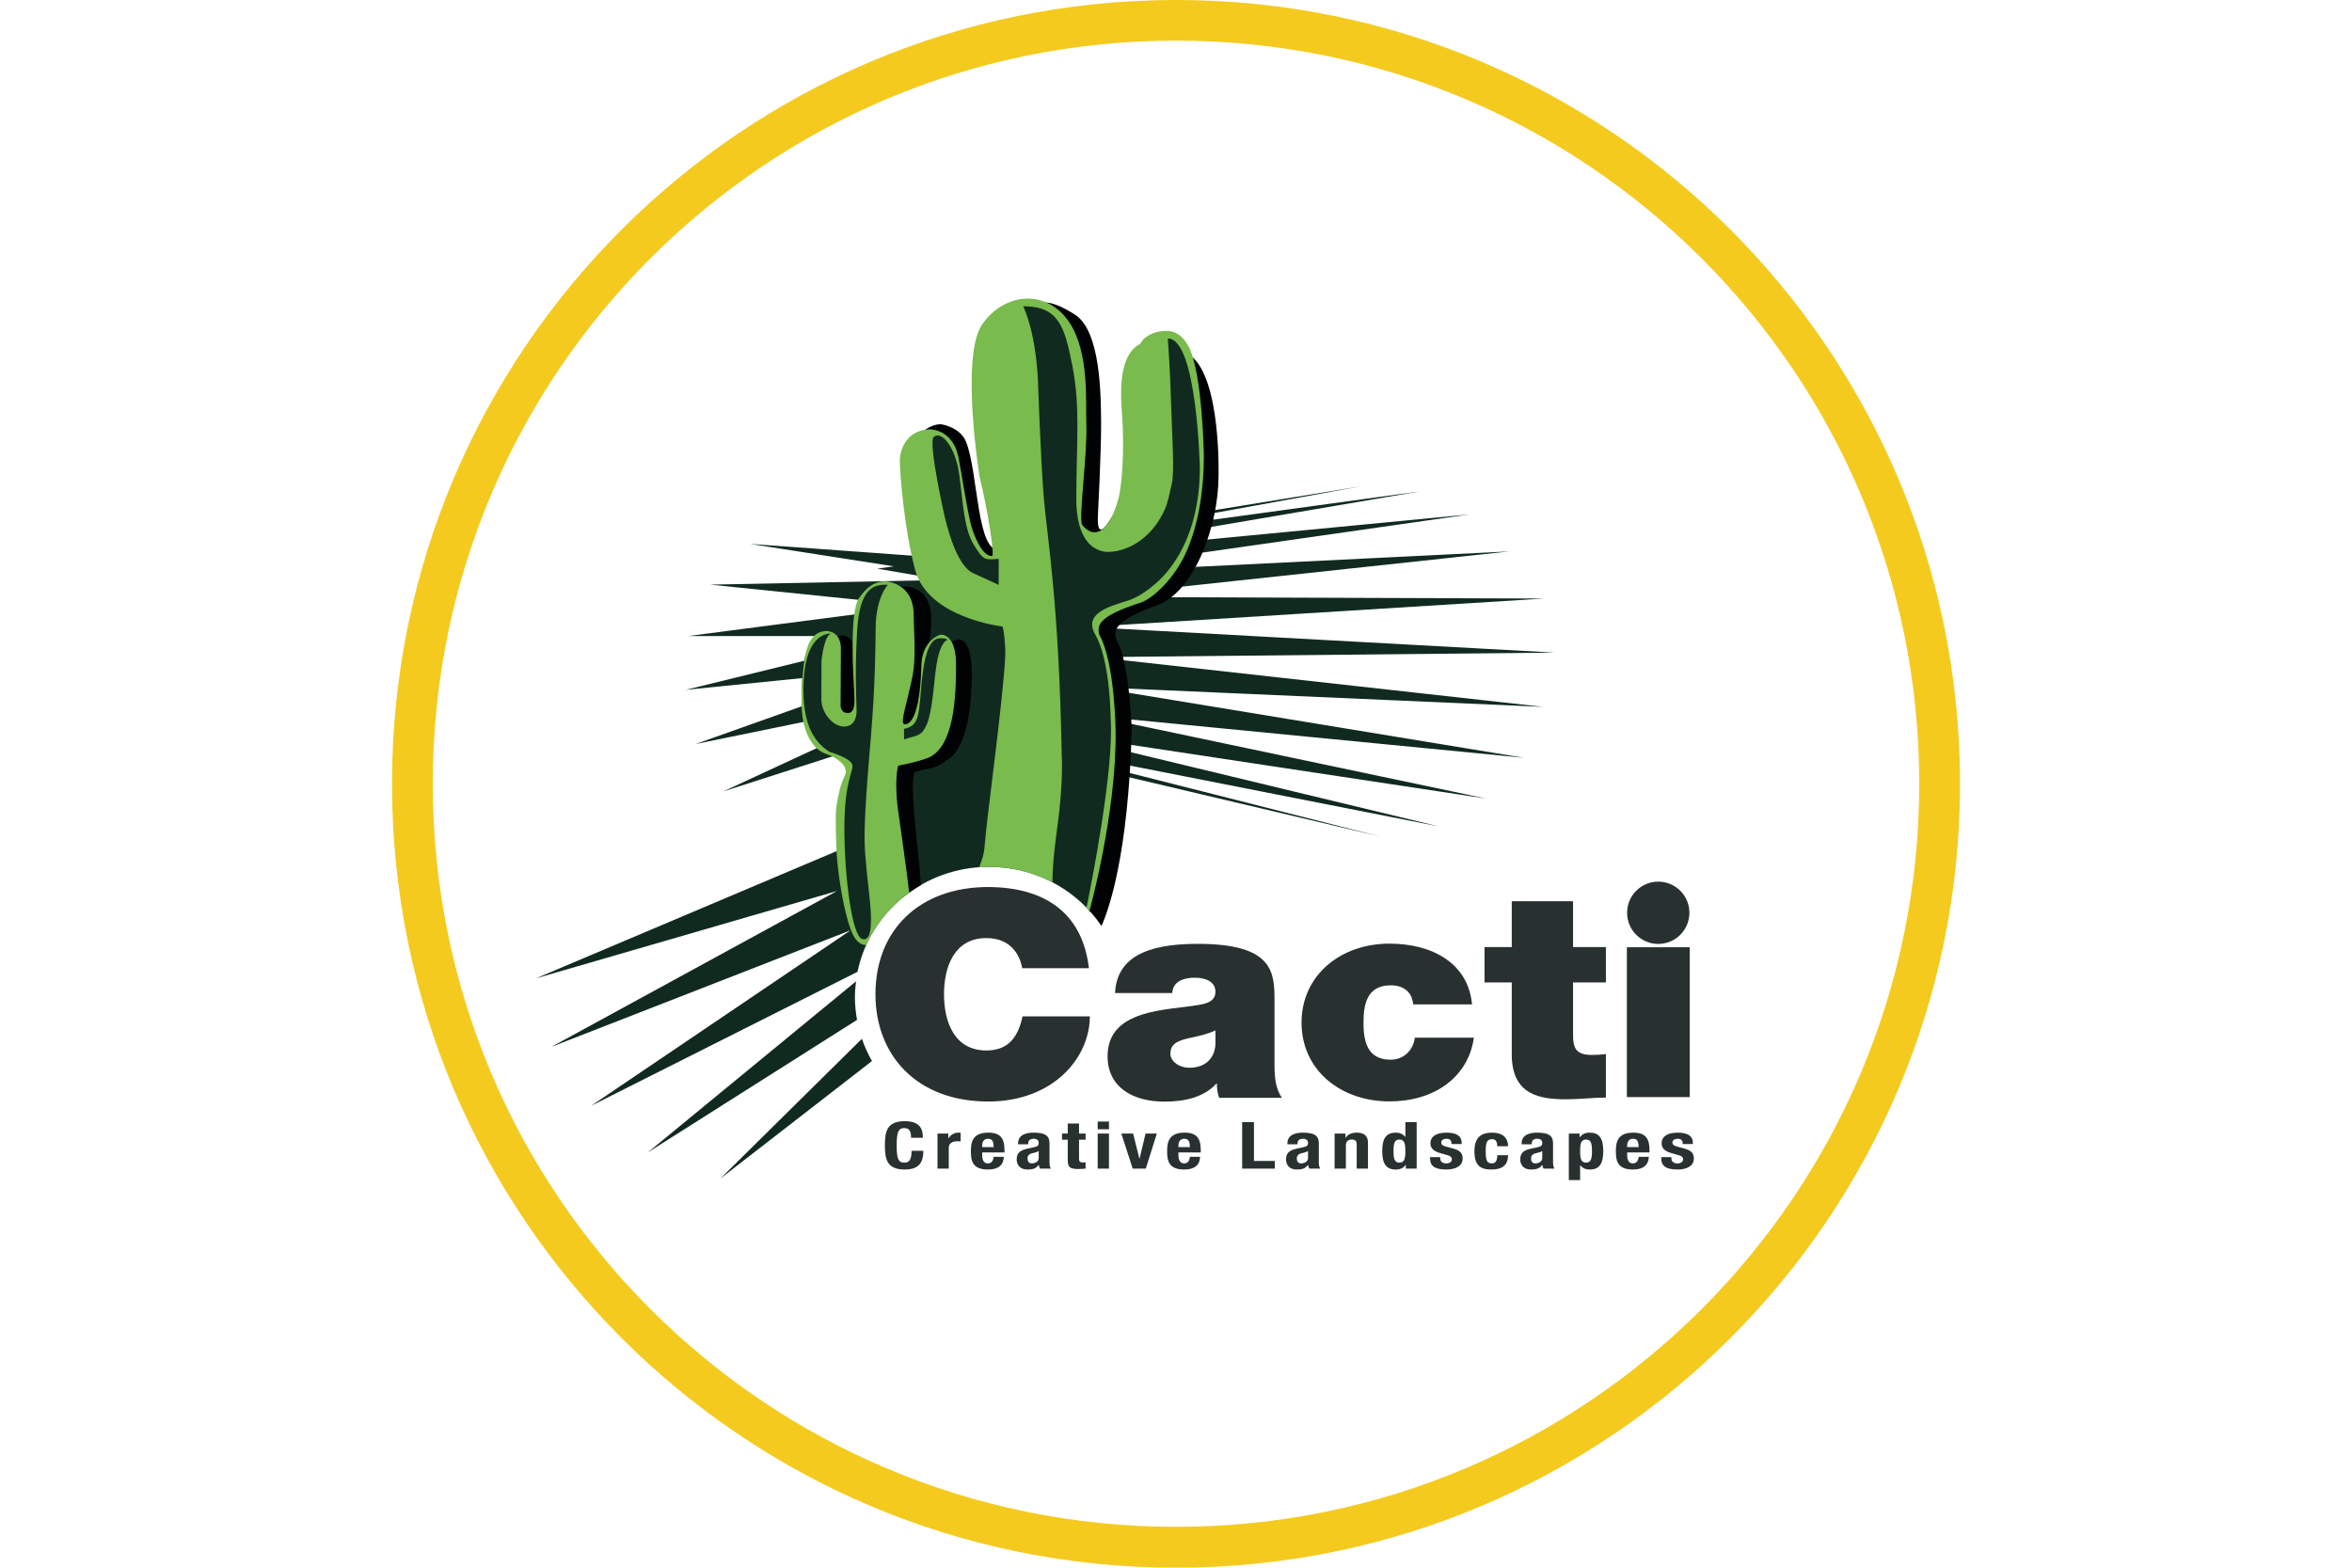 <?xml version="1.0" encoding="UTF-8"?>
<svg xmlns="http://www.w3.org/2000/svg" xmlns:xlink="http://www.w3.org/1999/xlink" width="1200" height="800" viewBox="0 0 437.43 437.43" version="1.1">
<defs>
<clipPath id="clip1">
  <path d="M 0 0 L 437.43 0 L 437.43 437.43 L 0 437.43 Z M 0 0 "/>
</clipPath>
</defs>
<g id="surface1">
<g clip-path="url(#clip1)" clip-rule="nonzero">
<path style=" stroke:none;fill-rule:nonzero;fill:rgb(95.699%,79.199%,12.199%);fill-opacity:1;" d="M 218.715 426.027 C 104.199 426.027 11.371 333.199 11.371 218.684 C 11.371 104.168 104.199 11.336 218.715 11.336 C 333.23 11.336 426.062 104.168 426.062 218.684 C 426.062 333.199 333.23 426.027 218.715 426.027 M 218.715 -0.004 C 97.922 -0.004 0 97.918 0 218.715 C 0 339.508 97.922 437.43 218.715 437.43 C 339.508 437.43 437.434 339.508 437.434 218.715 C 437.434 97.918 339.508 -0.004 218.715 -0.004 "/>
</g>
<path style=" stroke:none;fill-rule:nonzero;fill:rgb(6.699%,16.499%,12.5%);fill-opacity:1;" d="M 201.473 174.508 L 201.555 174.473 L 201.469 174.477 Z M 203.238 184.133 L 202.824 183.297 L 324.395 182.098 L 201.52 175.363 L 200.766 175.934 L 198.832 177.898 L 199.148 174.883 L 200.352 174.035 L 200.617 174.562 L 201.73 174.398 L 201.555 174.473 L 321.426 167.012 L 216.969 166.648 L 219.055 163.828 L 311.762 153.859 L 223.758 158.191 L 225.898 154.223 L 300.695 143.523 L 227.305 150.566 L 228.297 147.07 L 286.809 137.102 L 229.285 144.984 L 228.711 144.562 L 228.504 143.312 L 270.367 135.691 L 229.602 142.32 L 226.727 142.008 L 225.508 141.141 L 228.199 128.688 L 225.816 108.527 L 220.422 95.508 L 216.449 92.969 L 213.91 95.191 C 213.91 95.191 217.879 152.816 197.086 150.91 L 194.703 149.801 L 192.906 148.309 L 192.223 147.18 L 191.867 145.305 L 192.434 127.535 L 191.508 108.129 L 189.961 96.906 L 187.73 90.391 L 184.543 86.699 L 180.168 84.527 C 180.168 84.527 175.137 84.078 175.078 84.168 C 175.02 84.258 172.578 87.59 172.578 87.59 L 180.895 152.418 L 169.465 155.434 C 169.465 155.434 167.398 156.07 165.574 155.199 C 163.746 154.324 162.875 151.703 162.875 151.703 L 160.652 143.293 L 158.906 133.367 L 158.113 129.004 L 157.16 125.672 L 155.574 123.051 L 152.715 120.988 L 150.414 121.148 L 145.73 134.957 L 144.301 146.387 L 145.176 153.133 L 145.176 155.047 L 99.895 151.766 L 140.008 158.027 L 135.371 158.668 L 147.074 160.695 L 147.551 161.957 L 88.762 163.133 L 130.457 167.402 L 129.742 171.195 L 129.656 171.352 L 82.57 177.48 L 118.527 177.48 C 117.215 178.598 115.742 180.652 114.969 184.383 L 81.977 192.48 L 114.434 189.207 C 114.301 192.453 114.336 195.023 114.465 197.02 L 84.715 207.602 L 114.996 201.395 C 115.289 202.824 115.57 203.375 115.57 203.375 C 115.57 203.375 116.32 205.062 117.977 206.934 L 118.645 208.676 L 92.453 220.816 L 123.309 210.91 C 127.094 213.023 127.477 214.25 127.477 214.25 L 125.254 221.711 L 124.672 237.219 L 40.168 272.984 L 124.141 248.617 L 44.453 292.113 L 127.953 259.57 L 55.562 308.543 L 129.871 271.156 C 133.289 254.461 148.426 241.875 166.598 241.875 C 177.945 241.875 188.094 246.801 194.961 254.559 L 200.418 241.875 L 203.684 216.648 L 205.109 216.758 L 275.684 233.41 L 205.109 215.504 L 205.371 213.523 L 292.02 230.59 L 205.371 209.711 L 205.789 207.781 L 305.176 222.812 L 205.789 201.879 L 205.316 200.68 L 315.668 211.434 L 204.953 193.215 L 204.641 192.117 L 321.152 197.234 Z M 91.598 328.867 L 133.902 296.059 C 132.773 294.094 131.836 292.012 131.09 289.848 Z M 71.359 321.566 L 129.734 284.574 C 129.367 282.531 129.141 280.445 129.141 278.305 C 129.141 276.781 129.266 275.289 129.453 273.816 "/>
<path style=" stroke:none;fill-rule:nonzero;fill:rgb(0.4%,0.8%,1.199%);fill-opacity:1;" d="M 123.348 178.059 C 123.348 178.059 123.348 195.52 124.301 199.25 C 125.254 202.98 129.062 198.695 129.062 198.695 C 129.062 198.695 128.906 183.77 128.664 179.484 C 126.445 175.598 123.348 178.059 123.348 178.059 M 222.805 99.242 C 222.883 101.465 223.598 103.766 223.598 103.766 L 225.5 116.863 L 225.898 127.34 L 225.344 137.977 L 223.117 148.293 L 219.309 156.629 L 213.832 163.691 L 207.723 167.66 L 198.434 171.391 L 196.211 174.566 L 197.402 178.613 L 198.832 182.82 L 200.18 188.375 L 201.133 197.898 L 201.371 205.363 L 200.418 215.203 L 199.469 225.441 L 197.562 237.191 L 196.371 245.047 L 194.199 253.742 C 195.559 255.188 196.816 256.727 197.926 258.371 C 199.953 253.867 205.406 238.637 206.371 203.613 C 206.371 203.613 205.738 184.805 202.324 179.012 C 200.578 175.199 202.879 172.816 213.832 168.691 C 223.809 164.93 230.578 146.703 230.578 132.895 C 230.578 132.895 231.375 105.75 222.805 99.242 M 155.176 179.805 C 155.176 179.805 155.336 185.836 155.176 187.977 C 155.02 190.121 152.715 205.598 149.777 207.426 C 146.844 209.25 138.27 210.918 138.348 214.172 C 138.43 217.426 140.492 245.523 141.523 248.699 C 141.805 249.566 142.18 250.078 142.57 250.371 C 144.121 249.105 145.797 247.984 147.551 246.977 C 147.184 238.953 144.035 218.719 145.891 215.363 C 150.574 214.172 151.922 214.488 155.176 211.789 C 155.176 211.789 161.129 209.406 161.684 191.074 C 161.684 191.074 162.98 173.562 155.176 179.805 M 201.848 142.34 C 201.848 142.34 196.449 153.371 196.926 143.906 C 196.926 143.906 197.879 125.691 197.82 118.07 C 197.762 110.449 197.754 92.363 190.496 87.77 C 184.008 83.66 181.688 84.258 179.723 84.734 L 183.891 86.223 L 186.984 88.723 L 190.32 96.82 L 191.926 109.262 L 192.164 129.32 L 191.746 143.074 C 191.746 143.074 190.496 149.621 197.82 150.691 Z M 142.078 202.504 C 146.527 204.012 146.766 196.152 146.766 196.152 C 146.766 196.152 148.035 186.867 148.27 184.566 C 148.512 182.262 150.652 178.77 150.652 178.77 C 148.906 181.547 151.605 173.137 149.777 168.453 C 147.172 161.762 140.176 164.008 140.176 164.008 C 140.176 164.008 137.637 200.996 142.078 202.504 M 160.137 123.25 C 158.461 119.082 153.113 118.367 153.113 118.367 C 149.777 118.367 147.039 121.344 147.039 121.344 L 151.445 120.75 L 154.66 122.18 L 157.039 125.395 L 158.59 131.227 L 160.137 142.535 L 161.684 148.488 C 161.684 148.488 162.52 152.895 164.781 154.562 C 167.043 156.23 169.66 155.156 169.66 155.156 L 169.66 153.254 C 163.113 154.918 163.59 131.82 160.137 123.25 "/>
<path style=" stroke:none;fill-rule:nonzero;fill:rgb(47.499%,73.299%,30.199%);fill-opacity:1;" d="M 169.246 163.191 C 169.246 163.191 165.672 161.559 162.547 160.117 C 161.516 159.641 157.707 158.449 154.293 144.641 C 154.293 144.641 149.473 123.496 151.117 121.938 C 153.133 120.035 157.172 124.449 158.262 132.496 C 159.352 140.543 159.531 147.477 162.328 152.059 C 165.129 156.645 165.594 156.176 169.246 155.934 Z M 222.316 96.859 C 220.691 93.648 218.559 92.324 216.012 92.324 C 212.895 92.324 210.812 93.555 209.672 94.633 C 209.09 95.188 208.898 95.836 208.641 95.977 C 203.926 98.488 202.895 105.742 203.594 114.543 C 204.492 125.852 203.516 135.723 202.75 138.727 C 200.805 146.352 198.07 148.363 196.211 148.512 C 193.969 148.691 192.449 146.285 192.449 146.285 C 191.617 143.547 194.059 126.344 193.699 118.129 C 193.465 112.656 194.641 98.41 188.938 89.914 C 185.852 85.309 181.453 83.219 177.039 83.324 C 172.434 83.438 167.812 85.945 164.652 90.508 C 158.461 99.438 163.938 133.133 163.938 133.133 C 166.078 141.703 168.223 155.156 167.391 155.156 C 164.891 155.156 163.102 150.988 162.031 148.133 C 160.961 145.273 159.652 136.703 158.102 128.012 C 156.555 119.32 149.648 119.797 149.648 119.797 C 143.102 120.273 141.672 125.988 141.672 128.488 C 141.672 132.344 142.984 148.133 145.961 159.086 C 149.594 172.465 170.246 174.801 170.246 174.801 C 170.605 174.922 171.199 180.039 171.082 182.898 C 170.59 194.684 165.844 228.645 165.367 235.672 C 165.117 239.332 164.109 240.75 163.871 242.008 C 164.773 241.945 165.676 241.875 166.598 241.875 C 172.977 241.875 178.977 243.434 184.234 246.168 C 184.254 243.285 184.504 238.641 185.488 231.711 C 187.391 218.258 186.836 210.836 186.836 210.836 C 186.082 168.371 182.789 149.957 181.875 139.363 C 180.965 128.766 180.188 105.688 180.188 105.688 C 179.387 91.543 176.02 85.445 176.082 85.445 C 185.906 85.445 187.629 90.984 189.773 101.938 C 192.051 113.598 190.965 122.355 190.902 138.965 C 190.844 155.574 200.457 153.965 200.457 153.965 C 200.484 153.965 210.215 153.875 215.547 142.238 C 216.465 140.242 216.945 137.59 217.555 134.879 C 218.332 131.41 217.629 122.328 217.332 112.176 C 217.066 102.883 216.441 94.465 216.441 94.465 C 224.656 94.375 225.371 130.84 225.371 130.84 C 225.281 144.402 221.102 153.613 216.441 159.293 C 211.836 164.906 206.855 166.973 206.855 166.973 C 204.082 168.48 191.996 169.879 196.199 177.102 C 200.41 184.324 200.488 200.438 200.488 200.438 C 201.48 214.535 195.129 246.535 193.75 253.262 C 194.035 253.555 194.309 253.855 194.586 254.156 L 194.594 254.125 C 194.594 254.125 202.137 226.902 201.871 204.098 C 201.871 204.098 201.711 184.836 197.32 177.113 C 196.754 174.707 196.492 172.152 208.723 168.191 C 212.395 167.004 218.117 161.453 221.293 154.648 C 225.086 146.52 226.496 136.324 226.496 127.188 C 226.496 127.188 226.125 104.398 222.316 96.859 M 154.844 178.609 C 153.387 179.23 152.418 182.34 151.938 185.27 C 151.266 189.359 151.062 194.57 150.109 198.977 C 149.566 201.492 149.117 202.594 148.18 203.934 C 147.086 205.488 145.109 205.488 142.883 206.328 C 142.805 206.359 142.844 203.262 142.844 203.262 L 142.969 203.344 C 146.496 202.59 146.957 200.406 147.508 193.305 C 148.109 185.488 149.184 178.18 152.844 178.098 C 154.66 178.055 155.09 178.508 154.844 178.609 M 134.934 174.832 C 134.855 181.059 134.816 190.941 133.625 205.191 C 132.434 219.438 132.035 225.152 131.879 230.711 C 131.719 236.266 131.957 238.965 133.188 250.117 C 134.418 261.266 132.789 262.414 131.203 262.023 C 128.305 261.309 126.203 244.402 126.203 231.148 C 126.203 217.891 128.742 215.352 128.426 213.449 C 128.105 211.543 122.074 209.793 122.074 209.793 C 118.188 207.336 114.773 202.93 114.773 192.531 C 114.773 175.625 122.594 176.812 122.594 176.812 C 120.809 176.812 119.812 183.242 119.812 184.949 C 119.812 186.66 119.773 192.016 119.773 195.227 C 119.773 198.441 122.633 202.73 126.164 202.73 C 129.695 202.73 129.617 198.523 129.617 198.523 C 129.461 192.137 129.141 188.203 129.734 176.34 C 130.387 163.391 134.934 163.043 138.309 163.164 C 134.812 167.488 134.934 174.832 134.934 174.832 M 153.23 177.094 C 152.199 177.094 147.676 179.316 147.676 185.984 C 147.199 203.762 142.852 202.043 142.852 202.043 C 141.73 201.523 143.75 195.926 145.215 188.664 C 146.277 183.395 145.539 175.441 145.539 171.598 C 145.539 162.465 137.688 162.223 137.688 162.223 C 134.684 162.223 132.637 163.586 130.316 166.832 C 127.52 170.734 128.754 189.062 128.871 191.824 C 128.992 194.59 129.594 198.961 127.191 198.961 C 124.785 198.961 125.148 196.234 125.148 196.234 C 125.148 196.234 125.227 185.898 125.227 180.93 C 125.227 175.961 121.141 176.043 121.141 176.043 C 116.137 176.324 115.281 181.754 114.691 186.984 C 114.191 191.422 114.254 195.871 114.254 195.871 C 114.254 206.168 118.781 209.18 119.742 209.734 C 120.703 210.293 122.48 210.777 123.398 211.363 C 125.938 212.977 126.551 214.02 126.59 215.301 C 126.621 216.324 125.562 217.633 124.996 219.941 C 124.516 221.891 124.121 223.906 123.945 225.234 C 123.598 227.859 123.945 235.262 123.945 235.289 C 123.938 239.742 125.07 249.039 126.871 255.801 C 128.082 260.336 129.422 263.688 132.301 263.688 C 134.926 257.867 139.074 252.871 144.246 249.117 C 144.246 249.059 144.266 248.984 144.262 248.926 C 143.785 244.285 141.41 227.676 141.41 227.676 C 139.895 217.883 141.203 213.645 141.203 213.645 C 144.785 212.977 147.316 212.258 149.141 211.621 C 156.957 208.902 157.355 194.078 157.355 185.426 C 157.355 176.777 153.23 177.094 153.23 177.094 "/>
<path style=" stroke:none;fill-rule:nonzero;fill:rgb(16.1%,18.799%,18.799%);fill-opacity:1;" d="M 175.812 270.148 C 175.469 268.066 173.727 261.75 165.82 261.75 C 156.863 261.75 153.996 269.746 153.996 277.43 C 153.996 285.113 156.863 293.113 165.82 293.113 C 172.25 293.113 174.773 288.953 175.902 283.586 L 194.68 283.586 C 194.68 295.109 184.508 307.355 166.34 307.355 C 146.258 307.355 134.871 294.312 134.871 277.43 C 134.871 259.426 147.215 247.504 166.34 247.504 C 183.379 247.59 192.766 255.824 194.418 270.148 "/>
<path style=" stroke:none;fill-rule:nonzero;fill:rgb(16.1%,18.799%,18.799%);fill-opacity:1;" d="M 229.719 287.516 C 227.641 288.48 225.297 289.047 222.953 289.531 C 219.141 290.344 217.148 291.23 217.148 294.055 C 217.148 295.992 219.402 297.934 222.52 297.934 C 226.426 297.934 229.457 295.75 229.719 291.391 Z M 246.199 296.969 C 246.199 300.113 246.367 303.664 248.273 306.332 L 230.762 306.332 C 230.328 305.203 230.066 303.508 230.148 302.379 L 229.98 302.379 C 226.34 306.254 221.047 307.387 215.5 307.387 C 206.828 307.387 199.629 303.508 199.629 294.707 C 199.629 281.453 216.277 281.941 225.039 280.406 C 227.383 280 229.719 279.359 229.719 276.691 C 229.719 273.859 226.863 272.812 224.082 272.812 C 218.797 272.812 217.762 275.316 217.668 277.094 L 201.711 277.094 C 201.973 271.199 205.098 267.723 209.516 265.785 C 213.848 263.844 219.578 263.363 224.867 263.363 C 246.367 263.363 246.199 271.68 246.199 279.758 "/>
<path style=" stroke:none;fill-rule:nonzero;fill:rgb(16.1%,18.799%,18.799%);fill-opacity:1;" d="M 284.887 280.258 C 284.715 278.562 284.105 277.188 282.969 276.301 C 281.926 275.414 280.441 274.93 278.609 274.93 C 271.977 274.93 271.02 280.258 271.02 285.348 C 271.02 290.441 271.977 295.688 278.609 295.688 C 282.359 295.688 284.98 292.859 285.328 289.547 L 301.812 289.547 C 301.031 295.203 298.152 299.641 293.961 302.711 C 289.863 305.703 284.363 307.32 278.254 307.32 C 264.648 307.32 253.742 298.598 253.742 285.348 C 253.742 272.102 264.648 263.301 278.254 263.301 C 290.125 263.301 300.242 268.711 301.297 280.258 "/>
<path style=" stroke:none;fill-rule:nonzero;fill:rgb(16.1%,18.799%,18.799%);fill-opacity:1;" d="M 329.484 264.258 L 338.645 264.258 L 338.645 274.133 L 329.484 274.133 L 329.484 288.777 C 329.484 292.66 330.438 294.359 334.758 294.359 C 336.051 294.359 337.344 294.273 338.645 294.117 L 338.645 306.25 C 335.188 306.25 331.297 306.734 327.672 306.734 C 320.418 306.734 312.383 305.684 312.383 294.195 L 312.383 274.133 L 304.785 274.133 L 304.785 264.258 L 312.383 264.258 L 312.383 251.477 L 329.484 251.477 "/>
<path style=" stroke:none;fill-rule:nonzero;fill:rgb(16.1%,18.799%,18.799%);fill-opacity:1;" d="M 344.496 306.121 L 362.035 306.121 L 362.035 264.312 L 344.496 264.312 Z M 344.496 306.121 "/>
<path style=" stroke:none;fill-rule:nonzero;fill:rgb(16.1%,18.799%,18.799%);fill-opacity:1;" d="M 361.941 254.691 C 361.941 259.492 358.051 263.383 353.25 263.383 C 348.449 263.383 344.559 259.492 344.559 254.691 C 344.559 249.891 348.449 246 353.25 246 C 358.051 246 361.941 249.891 361.941 254.691 "/>
<path style=" stroke:none;fill-rule:nonzero;fill:rgb(16.1%,18.799%,18.799%);fill-opacity:1;" d="M 144.809 317.477 C 144.809 315.586 144.328 314.77 142.848 314.77 C 141.18 314.77 140.789 316.098 140.789 319.77 C 140.789 323.695 141.477 324.406 142.891 324.406 C 144.078 324.406 144.945 323.914 144.945 321.113 L 148.23 321.113 C 148.23 323.914 147.363 326.332 143.051 326.332 C 138.121 326.332 137.504 323.531 137.504 319.586 C 137.504 315.641 138.121 312.84 143.051 312.84 C 147.754 312.84 148.094 315.586 148.094 317.477 "/>
<path style=" stroke:none;fill-rule:nonzero;fill:rgb(16.1%,18.799%,18.799%);fill-opacity:1;" d="M 152.18 316.297 L 155.191 316.297 L 155.191 317.605 L 155.238 317.605 C 155.879 316.66 156.766 316.039 158.066 316.039 C 158.25 316.039 158.457 316.059 158.637 316.078 L 158.637 318.477 C 158.316 318.461 157.977 318.441 157.656 318.441 C 156.562 318.441 155.328 318.898 155.328 320.203 L 155.328 326.078 L 152.18 326.078 "/>
<path style=" stroke:none;fill-rule:nonzero;fill:rgb(16.1%,18.799%,18.799%);fill-opacity:1;" d="M 167.859 320.078 C 167.789 318.59 167.562 317.75 166.262 317.75 C 165.008 317.75 164.641 318.785 164.641 319.695 L 164.641 320.078 Z M 164.641 321.566 L 164.641 322.352 C 164.641 323.492 165.027 324.621 166.191 324.621 C 167.242 324.621 167.676 323.984 167.859 322.785 L 170.691 322.785 C 170.574 325.059 169.207 326.332 166.238 326.332 C 161.672 326.332 161.492 323.531 161.492 321.094 C 161.492 318.477 162.129 316.039 166.375 316.039 C 170.051 316.039 170.871 318.004 170.871 321.004 L 170.871 321.566 "/>
<path style=" stroke:none;fill-rule:nonzero;fill:rgb(16.1%,18.799%,18.799%);fill-opacity:1;" d="M 180.414 321.188 C 179.977 321.441 179.453 321.605 179.066 321.68 C 177.789 321.895 177.285 322.387 177.285 323.258 C 177.285 324.004 177.629 324.621 178.473 324.621 C 179.316 324.621 180.414 324.188 180.414 323.113 Z M 174.66 319.297 L 174.66 319.059 C 174.66 316.805 176.602 316.039 178.977 316.039 C 182.719 316.039 183.426 317.277 183.426 319.039 L 183.426 324.188 C 183.426 325.094 183.492 325.512 183.812 326.078 L 180.801 326.078 C 180.594 325.77 180.504 325.387 180.414 325.059 L 180.367 325.059 C 179.637 326.078 178.746 326.332 177.238 326.332 C 175.051 326.332 174.273 324.84 174.273 323.531 C 174.273 321.695 175.211 320.949 177.375 320.477 L 179.156 320.094 C 180.094 319.895 180.414 319.605 180.414 318.949 C 180.414 318.203 180 317.75 178.949 317.75 C 177.992 317.75 177.492 318.262 177.492 319.023 L 177.492 319.297 "/>
<path style=" stroke:none;fill-rule:nonzero;fill:rgb(16.1%,18.799%,18.799%);fill-opacity:1;" d="M 188.516 313.496 L 191.664 313.496 L 191.664 316.297 L 193.492 316.297 L 193.492 318.004 L 191.664 318.004 L 191.664 323.297 C 191.664 324.059 191.867 324.367 192.781 324.367 C 193.035 324.367 193.285 324.352 193.492 324.332 L 193.492 326.078 C 192.805 326.129 192.164 326.188 191.438 326.188 C 188.973 326.188 188.516 325.586 188.516 323.602 L 188.516 318.004 L 186.918 318.004 L 186.918 316.297 L 188.516 316.297 "/>
<path style=" stroke:none;fill-rule:nonzero;fill:rgb(16.1%,18.799%,18.799%);fill-opacity:1;" d="M 196.867 326.078 L 200.016 326.078 L 200.016 316.297 L 196.867 316.297 Z M 196.867 315.098 L 200.016 315.098 L 200.016 312.949 L 196.867 312.949 Z M 196.867 315.098 "/>
<path style=" stroke:none;fill-rule:nonzero;fill:rgb(16.1%,18.799%,18.799%);fill-opacity:1;" d="M 210.219 316.297 L 213.367 316.297 L 210.285 326.078 L 206.637 326.078 L 203.461 316.297 L 206.75 316.297 L 208.508 323.297 L 208.551 323.297 "/>
<path style=" stroke:none;fill-rule:nonzero;fill:rgb(16.1%,18.799%,18.799%);fill-opacity:1;" d="M 222.609 320.078 C 222.543 318.59 222.312 317.75 221.012 317.75 C 219.758 317.75 219.391 318.785 219.391 319.695 L 219.391 320.078 Z M 219.391 321.566 L 219.391 322.352 C 219.391 323.492 219.781 324.621 220.945 324.621 C 221.996 324.621 222.43 323.984 222.609 322.785 L 225.441 322.785 C 225.328 325.059 223.957 326.332 220.992 326.332 C 216.426 326.332 216.242 323.531 216.242 321.094 C 216.242 318.477 216.883 316.039 221.129 316.039 C 224.801 316.039 225.621 318.004 225.621 321.004 L 225.621 321.566 "/>
<path style=" stroke:none;fill-rule:nonzero;fill:rgb(16.1%,18.799%,18.799%);fill-opacity:1;" d="M 237.172 326.078 L 237.172 313.098 L 240.461 313.098 L 240.461 323.934 L 246.281 323.934 L 246.281 326.078 "/>
<path style=" stroke:none;fill-rule:nonzero;fill:rgb(16.1%,18.799%,18.799%);fill-opacity:1;" d="M 255.547 321.188 C 255.113 321.441 254.59 321.605 254.199 321.68 C 252.922 321.895 252.418 322.387 252.418 323.258 C 252.418 324.004 252.762 324.621 253.605 324.621 C 254.449 324.621 255.547 324.188 255.547 323.113 Z M 249.793 319.297 L 249.793 319.059 C 249.793 316.805 251.734 316.039 254.109 316.039 C 257.852 316.039 258.559 317.277 258.559 319.039 L 258.559 324.188 C 258.559 325.094 258.629 325.512 258.945 326.078 L 255.934 326.078 C 255.73 325.77 255.637 325.387 255.547 325.059 L 255.5 325.059 C 254.77 326.078 253.879 326.332 252.371 326.332 C 250.184 326.332 249.406 324.84 249.406 323.531 C 249.406 321.695 250.344 320.949 252.512 320.477 L 254.289 320.094 C 255.227 319.895 255.547 319.605 255.547 318.949 C 255.547 318.203 255.137 317.75 254.086 317.75 C 253.125 317.75 252.621 318.262 252.621 319.023 L 252.621 319.297 "/>
<path style=" stroke:none;fill-rule:nonzero;fill:rgb(16.1%,18.799%,18.799%);fill-opacity:1;" d="M 262.961 316.297 L 265.977 316.297 L 265.977 317.441 L 266.02 317.441 C 266.684 316.477 267.824 316.039 269.148 316.039 C 271.109 316.039 272.273 316.895 272.273 318.824 L 272.273 326.078 L 269.125 326.078 L 269.125 319.332 C 269.125 318.352 268.715 317.969 267.777 317.969 C 266.703 317.969 266.109 318.496 266.109 319.586 L 266.109 326.078 L 262.961 326.078 "/>
<path style=" stroke:none;fill-rule:nonzero;fill:rgb(16.1%,18.799%,18.799%);fill-opacity:1;" d="M 281.035 324.406 C 282.43 324.406 282.703 323.312 282.703 321.184 C 282.703 319.059 282.43 317.969 281.035 317.969 C 279.668 317.969 279.395 319.059 279.395 321.184 C 279.395 323.312 279.668 324.406 281.035 324.406 M 282.844 325.039 L 282.797 325.039 C 282.109 325.949 281.242 326.332 280.012 326.332 C 277.434 326.332 276.246 324.824 276.246 321.184 C 276.246 317.551 277.434 316.043 280.012 316.043 C 281.195 316.043 281.996 316.426 282.656 317.203 L 282.703 317.203 L 282.703 313.098 L 285.855 313.098 L 285.855 326.078 L 282.844 326.078 "/>
<path style=" stroke:none;fill-rule:nonzero;fill:rgb(16.1%,18.799%,18.799%);fill-opacity:1;" d="M 292.426 322.879 L 292.426 323.203 C 292.426 324.059 292.996 324.621 294.07 324.621 C 295.031 324.621 295.668 324.238 295.668 323.461 C 295.668 322.824 295.145 322.531 294.527 322.352 L 292.312 321.715 C 290.578 321.223 289.688 320.367 289.688 318.984 C 289.688 317.367 290.965 316.039 294.207 316.039 C 297.062 316.039 298.406 317.059 298.406 318.824 L 298.406 319.223 L 295.578 319.223 C 295.578 318.238 295.211 317.75 294.184 317.75 C 293.387 317.75 292.699 318.113 292.699 318.805 C 292.699 319.277 293.023 319.676 294.07 319.949 L 295.965 320.457 C 297.949 320.984 298.684 321.785 298.684 323.258 C 298.684 325.312 296.766 326.332 294.117 326.332 C 290.578 326.332 289.598 325.094 289.598 323.223 L 289.598 322.879 "/>
<path style=" stroke:none;fill-rule:nonzero;fill:rgb(16.1%,18.799%,18.799%);fill-opacity:1;" d="M 308.336 319.824 C 308.336 318.879 308.105 317.859 306.922 317.859 C 305.367 317.859 305.117 318.949 305.117 321.203 C 305.117 323.621 305.391 324.621 306.809 324.621 C 307.855 324.621 308.336 323.91 308.336 322.332 L 311.348 322.332 C 311.348 324.895 310.004 326.332 306.668 326.332 C 303.52 326.332 301.969 325.113 301.969 321.184 C 301.969 317.168 304.043 316.039 306.941 316.039 C 309.844 316.039 311.348 317.516 311.348 319.824 "/>
<path style=" stroke:none;fill-rule:nonzero;fill:rgb(16.1%,18.799%,18.799%);fill-opacity:1;" d="M 320.891 321.188 C 320.453 321.441 319.93 321.605 319.543 321.68 C 318.266 321.895 317.762 322.387 317.762 323.258 C 317.762 324.004 318.105 324.621 318.949 324.621 C 319.793 324.621 320.891 324.188 320.891 323.113 Z M 315.137 319.297 L 315.137 319.059 C 315.137 316.805 317.078 316.039 319.449 316.039 C 323.195 316.039 323.902 317.277 323.902 319.039 L 323.902 324.188 C 323.902 325.094 323.969 325.512 324.289 326.078 L 321.277 326.078 C 321.07 325.77 320.98 325.387 320.891 325.059 L 320.844 325.059 C 320.113 326.078 319.223 326.332 317.715 326.332 C 315.527 326.332 314.75 324.84 314.75 323.531 C 314.75 321.695 315.688 320.949 317.852 320.477 L 319.633 320.094 C 320.57 319.895 320.891 319.605 320.891 318.949 C 320.891 318.203 320.477 317.75 319.43 317.75 C 318.469 317.75 317.969 318.262 317.969 319.023 L 317.969 319.297 "/>
<path style=" stroke:none;fill-rule:nonzero;fill:rgb(16.1%,18.799%,18.799%);fill-opacity:1;" d="M 333.121 324.406 C 334.488 324.406 334.762 323.312 334.762 321.184 C 334.762 319.059 334.488 317.969 333.121 317.969 C 331.727 317.969 331.453 319.059 331.453 321.184 C 331.453 323.312 331.727 324.406 333.121 324.406 M 328.305 316.297 L 331.316 316.297 L 331.316 317.332 L 331.363 317.332 C 332.047 316.426 332.914 316.043 334.148 316.043 C 336.727 316.043 337.914 317.551 337.914 321.184 C 337.914 324.824 336.727 326.332 334.148 326.332 C 332.961 326.332 332.16 325.949 331.5 325.168 L 331.453 325.168 L 331.453 329.277 L 328.305 329.277 "/>
<path style=" stroke:none;fill-rule:nonzero;fill:rgb(16.1%,18.799%,18.799%);fill-opacity:1;" d="M 347.797 320.078 C 347.727 318.59 347.496 317.75 346.199 317.75 C 344.941 317.75 344.578 318.785 344.578 319.695 L 344.578 320.078 Z M 344.578 321.566 L 344.578 322.352 C 344.578 323.492 344.969 324.621 346.129 324.621 C 347.18 324.621 347.613 323.984 347.797 322.785 L 350.625 322.785 C 350.512 325.059 349.145 326.332 346.176 326.332 C 341.609 326.332 341.43 323.531 341.43 321.094 C 341.43 318.477 342.066 316.039 346.312 316.039 C 349.988 316.039 350.809 318.004 350.809 321.004 L 350.809 321.566 "/>
<path style=" stroke:none;fill-rule:nonzero;fill:rgb(16.1%,18.799%,18.799%);fill-opacity:1;" d="M 356.926 322.879 L 356.926 323.203 C 356.926 324.059 357.496 324.621 358.57 324.621 C 359.527 324.621 360.168 324.238 360.168 323.461 C 360.168 322.824 359.645 322.531 359.027 322.352 L 356.812 321.715 C 355.078 321.223 354.188 320.367 354.188 318.984 C 354.188 317.367 355.465 316.039 358.703 316.039 C 361.559 316.039 362.906 317.059 362.906 318.824 L 362.906 319.223 L 360.074 319.223 C 360.074 318.238 359.711 317.75 358.684 317.75 C 357.887 317.75 357.199 318.113 357.199 318.805 C 357.199 319.277 357.52 319.676 358.57 319.949 L 360.465 320.457 C 362.449 320.984 363.18 321.785 363.18 323.258 C 363.18 325.312 361.266 326.332 358.613 326.332 C 355.078 326.332 354.094 325.094 354.094 323.223 L 354.094 322.879 "/>
</g>
</svg>
